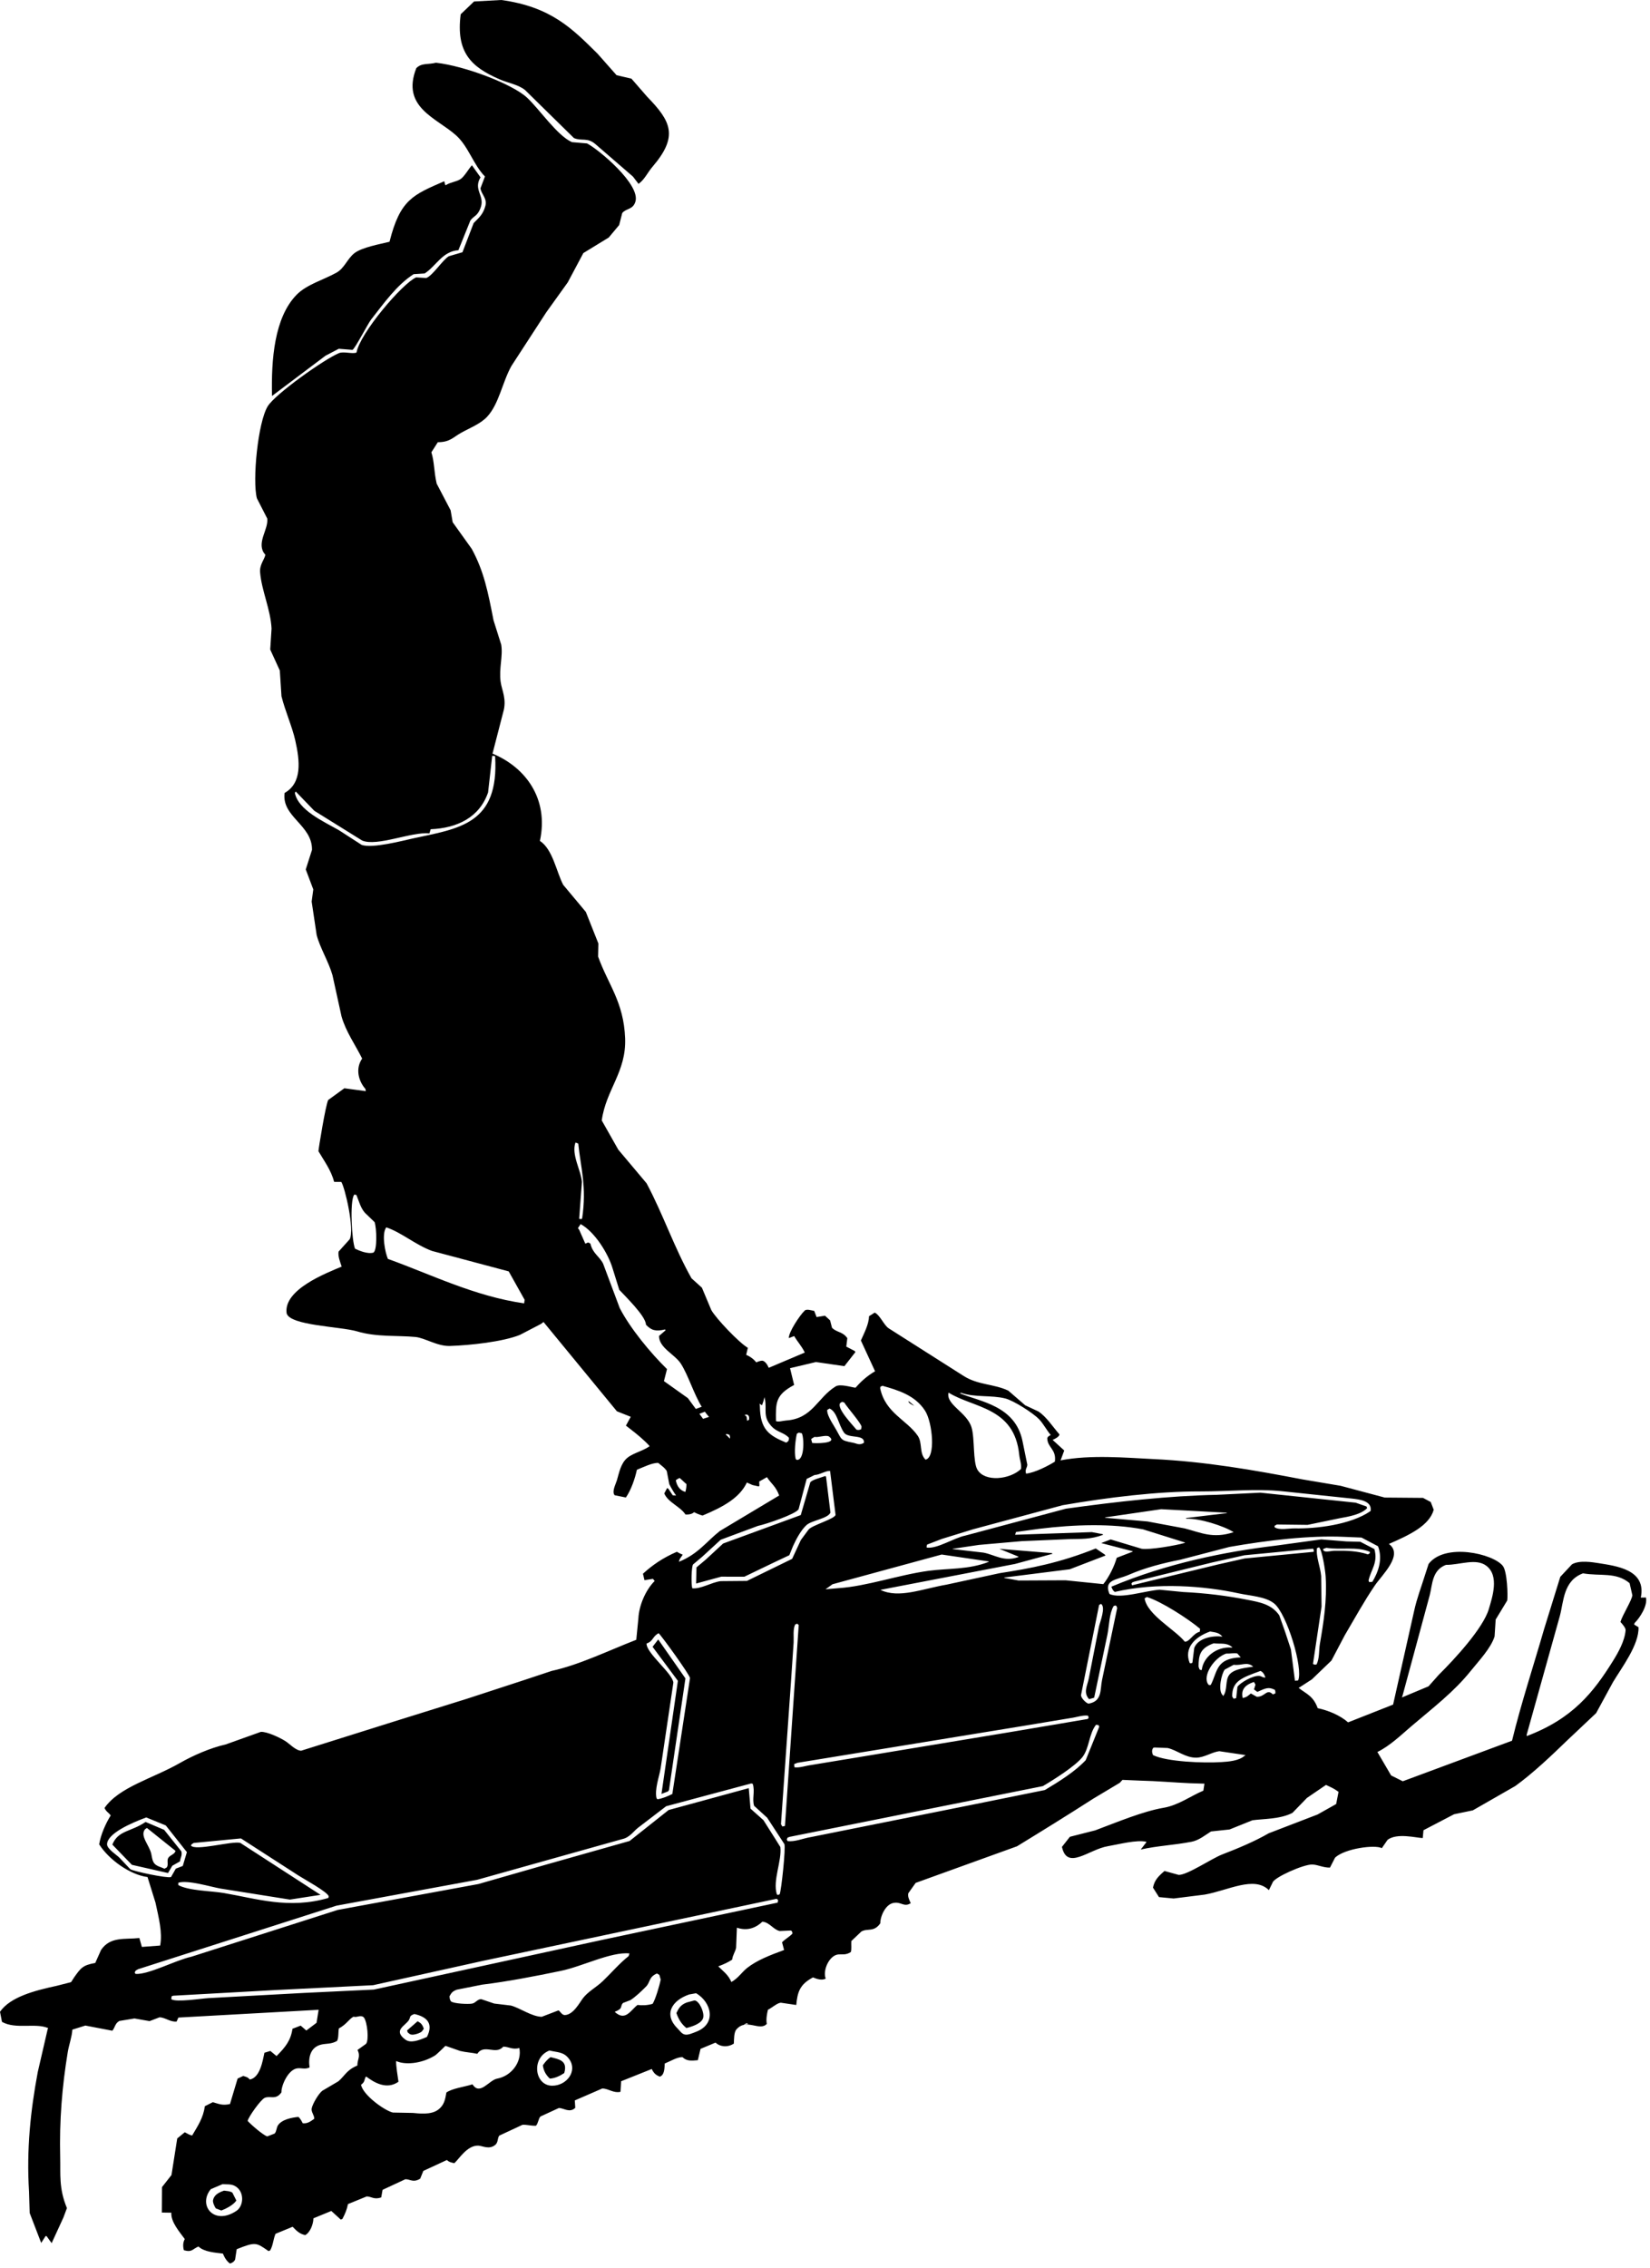 <?xml version="1.0" encoding="UTF-8" standalone="no"?>
<!DOCTYPE svg PUBLIC "-//W3C//DTD SVG 1.1//EN" "http://www.w3.org/Graphics/SVG/1.1/DTD/svg11.dtd">
<svg width="100%" height="100%" viewBox="0 0 155 213" version="1.1" xmlns="http://www.w3.org/2000/svg" xmlns:xlink="http://www.w3.org/1999/xlink" xml:space="preserve" xmlns:serif="http://www.serif.com/" style="fill-rule:evenodd;clip-rule:evenodd;stroke-linejoin:round;stroke-miterlimit:1.414;">
    <g transform="matrix(1,0,0,1,-4.669,-186.178)">
        <path d="M79.275,311.637C79.107,311.701 78.94,311.766 78.773,311.828C78.74,311.268 79.816,309.677 80.228,309.28C80.4,309.051 80.892,309.231 81.158,309.277C81.231,309.468 81.305,309.662 81.379,309.854C81.643,309.813 81.907,309.77 82.17,309.726C82.33,309.872 82.488,310.016 82.648,310.164C82.707,310.39 82.765,310.618 82.823,310.848C83.233,311.308 83.832,311.196 84.266,311.837C84.234,312.1 84.202,312.362 84.169,312.627C84.428,312.762 84.687,312.898 84.947,313.034C84.974,313.067 85.001,313.102 85.03,313.135C84.681,313.578 84.335,314.021 83.99,314.463C83.099,314.333 82.209,314.205 81.318,314.076C80.506,314.267 79.697,314.462 78.885,314.654C79.014,315.181 79.142,315.705 79.27,316.229C77.494,317.169 77.538,317.924 77.564,319.625C77.841,319.722 78.182,319.59 78.515,319.567C81.015,319.394 81.444,317.424 83.169,316.365C83.595,316.104 84.625,316.439 85.032,316.489C85.515,315.939 86.096,315.395 86.872,314.942C86.429,313.981 85.985,313.017 85.541,312.055C85.829,311.388 86.293,310.534 86.303,309.775C86.48,309.661 86.658,309.547 86.837,309.435C87.347,309.67 87.695,310.612 88.157,310.914C90.497,312.4 92.84,313.887 95.18,315.375C96.542,316.249 98.017,316.114 99.386,316.761C99.915,317.219 100.445,317.679 100.976,318.138C101.391,318.332 101.805,318.527 102.218,318.72C102.988,319.234 103.531,320.111 104.196,320.875C104.168,321.092 103.797,321.281 103.552,321.387C103.916,321.721 104.279,322.052 104.643,322.383C104.539,322.655 104.439,322.932 104.339,323.204C104.323,323.242 104.306,323.275 104.291,323.311C107.127,322.759 110.433,323.065 113.005,323.188C117.901,323.42 122.448,324.218 127.013,325.095C128.211,325.295 129.41,325.497 130.608,325.699C131.99,326.068 133.369,326.435 134.751,326.803C135.948,326.813 137.148,326.824 138.346,326.833C138.588,326.962 138.829,327.09 139.071,327.22C139.165,327.463 139.259,327.708 139.352,327.95C138.933,329.449 137.042,330.329 135.141,331.158C136.541,332.181 134.502,334.053 133.812,335.07C132.781,336.588 131.92,338.169 130.999,339.726C130.582,340.52 130.164,341.315 129.744,342.108C129.133,342.699 128.516,343.289 127.904,343.877C127.514,344.129 127.121,344.383 126.732,344.635C126.707,344.646 126.681,344.655 126.655,344.665C127.338,345.224 128.026,345.393 128.454,346.58C129.429,346.786 130.538,347.235 131.309,347.912C132.718,347.356 134.128,346.801 135.536,346.243C136.195,343.312 136.853,340.379 137.512,337.447C137.774,336.246 138.176,335.225 138.527,334.096C138.643,333.742 138.758,333.39 138.871,333.035C140.392,331.032 144.937,332.057 145.848,333.226C146.259,333.755 146.327,336.021 146.255,336.471C145.891,337.067 145.529,337.661 145.171,338.258C145.137,338.785 145.103,339.314 145.069,339.842C144.731,340.939 143.579,342.148 142.823,343.089C141.252,345.044 139.348,346.492 137.248,348.278C136.325,349.063 135.257,350.105 134.061,350.695C134.49,351.426 134.921,352.161 135.349,352.896C135.715,353.078 136.08,353.261 136.445,353.443C139.866,352.175 143.288,350.906 146.708,349.635C147.569,346.105 148.72,342.622 149.719,339.158C150.225,337.519 150.734,335.883 151.241,334.246C151.607,333.854 151.971,333.463 152.339,333.072C153.02,332.667 154.269,332.871 154.817,332.958C156.468,333.227 159.359,333.55 158.804,336.197C158.965,336.193 159.128,336.191 159.288,336.188C159.463,336.956 158.705,338.112 158.219,338.587C158.208,338.633 158.196,338.681 158.186,338.731C158.319,338.812 158.454,338.893 158.589,338.975C158.661,340.615 156.996,342.79 156.19,344.137C155.663,345.105 155.134,346.074 154.608,347.043C153.689,347.908 152.769,348.778 151.847,349.647C150.398,351.048 148.7,352.668 147.017,353.888C145.684,354.649 144.357,355.41 143.027,356.174C142.439,356.294 141.853,356.418 141.264,356.54C140.308,357.04 139.347,357.54 138.39,358.04C138.368,358.287 138.343,358.531 138.32,358.776C137.684,358.753 135.903,358.272 135.018,358.941C134.839,359.198 134.658,359.461 134.478,359.722C133.81,359.377 130.997,359.757 130.085,360.614C129.924,360.926 129.764,361.237 129.605,361.55C128.953,361.559 128.491,361.279 127.944,361.26C127.13,361.231 124.337,362.48 124.215,362.958C124.1,363.192 123.982,363.429 123.868,363.666C122.478,362.295 120.023,363.704 117.835,364.085C116.864,364.208 115.893,364.33 114.922,364.451C114.462,364.407 114.003,364.362 113.543,364.32C113.355,364.023 113.17,363.726 112.98,363.431C113.123,362.728 113.468,362.379 114.062,361.867C114.505,361.993 114.953,362.113 115.398,362.236C116.217,362.246 118.508,360.688 119.484,360.315C121.045,359.714 122.573,359.067 123.852,358.327C125.382,357.737 126.911,357.15 128.441,356.563C129.022,356.237 129.606,355.908 130.188,355.581C130.263,355.201 130.339,354.819 130.41,354.436C129.965,354.106 129.694,354.005 129.231,353.786C128.635,354.191 128.04,354.599 127.443,355.006C126.988,355.474 126.532,355.942 126.081,356.411C124.915,357.015 123.337,356.963 122.322,357.105C121.606,357.393 120.89,357.683 120.176,357.969C119.595,358.031 119.015,358.094 118.431,358.156C117.926,358.468 117.298,358.995 116.594,359.125C114.896,359.45 113.409,359.497 111.829,359.854C112.005,359.624 112.184,359.395 112.361,359.164C112.355,359.152 112.35,359.139 112.346,359.126C111.46,358.91 109.722,359.376 108.742,359.54C106.977,359.827 104.91,361.854 104.429,359.604C104.677,359.288 104.925,358.972 105.174,358.657C105.966,358.456 106.757,358.255 107.551,358.053C109.625,357.277 112.032,356.263 113.993,355.93C115.366,355.698 116.601,354.78 117.712,354.326C117.746,354.105 117.781,353.887 117.814,353.668C117.353,353.652 116.889,353.641 116.427,353.625C114.913,353.559 113.387,353.419 111.775,353.382C111.221,353.36 110.666,353.337 110.112,353.313C110.03,353.407 109.945,353.498 109.862,353.586C109.036,354.081 108.208,354.575 107.38,355.07C104.946,356.633 102.569,358.103 100.206,359.549C97.032,360.696 93.858,361.84 90.685,362.986C90.456,363.308 90.227,363.633 89.996,363.957C89.933,364.272 90.051,364.509 90.222,364.89C89.615,365.284 89.322,364.771 88.704,364.854C87.858,364.913 87.348,366.158 87.365,366.78C86.763,367.651 86.15,367.215 85.582,367.555C85.267,367.852 84.955,368.149 84.642,368.448C84.617,368.855 84.682,369.143 84.596,369.48C84.123,369.773 83.856,369.676 83.442,369.702C82.589,369.757 81.927,371.18 82.236,371.976C81.86,372.177 81.376,371.998 81.041,371.86C79.774,372.534 79.586,373.256 79.469,374.451C79.002,374.384 78.532,374.312 78.061,374.243C77.756,374.197 77.192,374.713 76.809,374.9C76.715,375.283 76.621,375.783 76.7,376.224C76.032,376.959 74.794,375.655 73.847,376.745C73.605,377.022 73.628,377.692 73.605,378.076C72.987,378.479 72.257,378.352 71.888,377.982C71.418,378.178 70.947,378.374 70.477,378.571C70.393,378.925 70.308,379.285 70.223,379.636C69.621,379.686 69.183,379.739 68.785,379.351C68.304,379.319 67.627,379.742 67.111,379.949C67.098,380.294 67.093,380.823 66.836,381.073C66.777,381.112 66.717,381.148 66.658,381.185C66.329,381.053 66.097,380.894 65.894,380.461C64.935,380.846 63.977,381.229 63.018,381.612C62.997,381.943 62.977,382.275 62.956,382.606C62.271,382.746 61.813,382.286 61.243,382.293C60.384,382.665 59.524,383.039 58.665,383.414C58.68,383.643 58.694,383.873 58.71,384.107C58.179,384.62 57.622,384.122 57.168,384.125C56.593,384.39 56.014,384.653 55.439,384.921C55.244,385.127 55.241,385.534 55.02,385.788C54.549,385.809 54.124,385.669 53.749,385.702C53.023,386.04 52.297,386.378 51.571,386.717C51.388,386.958 51.48,387.296 51.23,387.555C50.641,388.083 50,387.666 49.587,387.657C48.539,387.627 47.769,388.947 47.346,389.309C47.08,389.241 46.857,389.214 46.653,389.005C45.915,389.346 45.175,389.689 44.437,390.031C44.339,390.274 44.24,390.518 44.142,390.76C43.474,391.162 43.21,390.805 42.746,390.812C42.032,391.143 41.32,391.477 40.607,391.809C40.564,392.046 40.523,392.286 40.482,392.521C39.803,392.75 39.583,392.442 39.118,392.427C38.532,392.666 37.944,392.906 37.358,393.146C37.247,393.683 37.084,394.071 36.833,394.542C36.781,394.562 36.731,394.582 36.679,394.601C36.384,394.33 36.089,394.062 35.793,393.792C35.232,394.022 34.672,394.253 34.111,394.483C34.108,394.983 33.836,395.784 33.344,396.059C32.83,395.954 32.543,395.678 32.158,395.275C31.624,395.498 31.088,395.716 30.553,395.937C30.324,396.476 30.341,396.976 30.047,397.499C29.997,397.52 29.946,397.539 29.894,397.559C28.737,396.763 28.712,396.663 26.905,397.382C26.855,397.713 26.804,398.04 26.752,398.371C26.636,398.545 26.587,398.619 26.273,398.731C25.998,398.529 25.788,398.235 25.605,397.794C24.888,397.708 23.84,397.641 23.313,397.129C22.736,397.364 22.73,397.702 21.943,397.479C21.831,397.075 21.867,396.713 22.027,396.431C21.548,395.774 20.701,394.818 20.765,393.955C20.47,393.953 20.173,393.946 19.875,393.942C19.879,393.147 19.884,392.351 19.888,391.551C20.185,391.173 20.48,390.795 20.778,390.418C20.957,389.272 21.139,388.128 21.318,386.983C21.553,386.791 21.788,386.595 22.025,386.402C22.171,386.48 22.318,386.553 22.465,386.631C22.55,386.658 22.634,386.685 22.717,386.71C23.27,385.767 23.752,385.077 23.915,383.953C24.163,383.829 24.408,383.705 24.656,383.58C25.239,383.731 25.515,383.914 26.272,383.754C26.51,382.957 26.75,382.158 26.99,381.36C27.164,381.278 27.339,381.196 27.515,381.115C27.772,381.201 27.933,381.203 28.131,381.45C29.115,381.278 29.355,379.636 29.51,378.935C29.694,378.876 29.879,378.82 30.065,378.766C30.258,378.924 30.454,379.087 30.648,379.247C31.467,378.424 31.982,377.793 32.144,376.684C32.4,376.585 32.658,376.488 32.914,376.388C33.09,376.541 33.267,376.694 33.444,376.848C33.764,376.606 34.086,376.365 34.405,376.123C34.469,375.715 34.533,375.309 34.6,374.902C30.21,375.144 25.818,375.386 21.427,375.631C21.371,375.758 21.318,375.883 21.261,376.005C20.659,376.07 20.185,375.612 19.649,375.609C19.339,375.727 19.031,375.846 18.721,375.965C18.248,375.882 17.774,375.799 17.3,375.717C16.828,375.795 16.357,375.871 15.886,375.949C15.459,376.178 15.481,376.574 15.219,376.867C14.376,376.708 13.532,376.545 12.688,376.382C12.279,376.511 11.872,376.64 11.464,376.767C11.429,377.433 11.148,378.186 11.034,378.873C10.499,382.126 10.239,385.293 10.325,388.773C10.364,390.321 10.182,391.665 10.956,393.523C10.846,393.815 10.737,394.11 10.629,394.401C10.259,395.204 9.889,396.009 9.52,396.814C9.36,396.594 9.204,396.376 9.046,396.157C9.015,396.154 8.983,396.15 8.954,396.147C8.817,396.361 8.677,396.577 8.538,396.793C8.178,395.857 7.819,394.921 7.457,393.983C7.438,393.313 7.415,392.645 7.396,391.976C7.147,387.999 7.543,384.346 8.216,380.748C8.527,379.41 8.836,378.066 9.146,376.726C9.163,376.691 9.179,376.656 9.196,376.621C8.009,376.106 6.136,376.765 4.855,376.035C4.793,375.719 4.732,375.405 4.669,375.09C5.617,373.712 7.864,373.108 9.973,372.656C10.43,372.539 10.887,372.422 11.345,372.306C11.445,372.149 11.548,371.993 11.649,371.834C12.265,370.975 12.436,370.715 13.617,370.504C13.799,370.097 13.982,369.687 14.165,369.278C15.046,368.001 16.36,368.315 17.762,368.162C17.84,368.439 17.917,368.721 17.996,369C18.569,368.954 19.142,368.912 19.715,368.869C19.944,367.636 19.582,366.273 19.275,364.84C19.026,364.038 18.776,363.236 18.527,362.436C16.945,362.24 14.94,360.86 13.985,359.367C14.128,358.47 14.593,357.411 15.068,356.654C14.864,356.364 14.654,356.322 14.487,355.95C15.862,353.973 19.006,353.195 21.579,351.722C22.782,351.034 24.442,350.303 25.867,349.986C26.971,349.592 28.074,349.197 29.174,348.803C29.762,348.774 30.963,349.35 31.449,349.654C31.89,349.928 32.426,350.546 32.954,350.576C35.903,349.649 38.85,348.723 41.798,347.797C44.051,347.094 46.304,346.393 48.556,345.688C50.338,345.105 52.12,344.524 53.903,343.941C54.765,343.656 55.63,343.368 56.492,343.081C59.084,342.515 61.774,341.196 64.44,340.157C64.507,339.485 64.572,338.812 64.639,338.137C64.699,336.936 65.314,335.486 66.169,334.635C66.114,334.57 66.058,334.504 66.003,334.434C65.741,334.478 65.475,334.52 65.212,334.562C65.164,334.362 65.116,334.158 65.067,333.956C65.937,333.159 66.913,332.475 68.256,331.893C68.332,331.936 68.408,331.98 68.485,332.025C68.59,332.074 68.697,332.12 68.803,332.167C68.71,332.306 68.615,332.446 68.52,332.584C68.494,332.669 68.467,332.751 68.44,332.836C70.257,332.106 71.03,330.934 72.286,329.946C74.144,328.835 76.005,327.721 77.864,326.608C77.546,325.728 77.122,325.518 76.715,324.885C76.472,325.026 76.229,325.161 75.988,325.298C75.993,325.429 75.999,325.559 76.006,325.69C75.985,325.711 75.963,325.735 75.944,325.757C75.748,325.713 75.555,325.669 75.361,325.627C75.184,325.548 75.005,325.468 74.828,325.389C74.17,326.797 72.669,327.66 70.664,328.492C69.351,328.128 68.325,327.089 67.54,325.542C67.453,325.088 67.367,324.637 67.281,324.183C67.024,323.972 66.767,323.762 66.51,323.552C65.981,323.515 65.119,323.94 64.498,324.193C64.317,325.033 63.953,326.09 63.464,326.797C63.113,326.728 62.76,326.657 62.407,326.584C62.123,326.238 62.506,325.564 62.621,325.178C62.828,324.476 62.983,323.595 63.585,323.085C64.2,322.564 65.355,322.373 65.882,321.805C66.063,321.281 66.244,320.752 66.425,320.227C66.763,320.187 67.102,320.143 67.441,320.102C67.945,319.124 68.968,318.896 70.395,318.348C70.717,318.225 71.038,318.101 71.359,317.978C71.652,317.705 71.945,317.428 72.237,317.156C72.957,316.879 73.678,316.603 74.397,316.326C74.761,315.713 74.713,315.319 75.561,314.861C75.578,314.636 75.593,314.408 75.609,314.183C75.715,314.083 76.078,313.934 76.318,313.954C76.561,314.026 76.751,314.313 76.884,314.619C78.013,314.141 79.143,313.662 80.271,313.184C79.965,312.554 79.586,312.183 79.275,311.637ZM68.426,319.912C68.32,320.638 67.804,321.301 67.729,322.123C67.774,322.208 67.823,322.294 67.869,322.377C68.125,322.414 68.407,322.331 68.618,322.135C68.665,322.672 68.895,322.832 69.233,323.046C70.749,323.998 72.108,322.058 73.198,321.391C73.246,321.208 73.285,321.178 73.19,320.908C73.107,320.883 73.023,320.854 72.939,320.829C71.841,321.418 71.483,322.21 70.004,322.752C69.752,322.682 69.455,322.532 69.266,322.327C69.53,321.858 70.146,320.443 68.98,320.315C69.269,319.771 71.063,319.324 71.812,319.051C72.786,319.34 73.646,320.365 75.034,319.493C75.055,319.292 75.059,319.062 74.805,319.005C74.432,319.076 74.06,319.145 73.69,319.213C73.013,319.13 72.452,318.567 71.783,318.398C70.612,318.848 69.22,319.332 68.426,319.912ZM76.01,317.308C75.804,317.577 76.046,317.852 76.05,318.218C76.079,320.417 76.902,320.973 78.518,321.643C78.77,321.511 78.777,321.423 78.784,321.188C78.153,320.546 77.493,320.737 76.85,319.723C76.363,318.952 76.761,318.181 76.454,317.313C76.379,317.27 76.304,317.223 76.227,317.179C76.155,317.222 76.083,317.263 76.01,317.308ZM68.648,321.988C68.602,321.905 68.554,321.82 68.506,321.733C68.578,321.435 68.608,321.093 68.834,320.858C69.159,321.419 69.086,321.605 68.648,321.988ZM68.109,322.771C67.774,323.307 68.569,324.204 68.874,324.422C70.196,325.364 71.948,323.997 73.356,323.184C73.388,323.034 73.428,322.922 73.283,322.771C73.258,322.738 73.229,322.705 73.203,322.668C72.045,322.916 70.623,324.644 69.423,324.12C68.904,323.894 68.823,323.22 68.508,322.662C68.443,322.641 68.377,322.622 68.311,322.605C68.243,322.661 68.176,322.719 68.109,322.771ZM87.383,316.384C87.371,316.433 87.361,316.48 87.35,316.529C87.83,318.87 89.871,319.515 90.882,321.002C91.347,321.682 90.996,322.625 91.609,323.241C92.585,323.059 92.269,319.748 91.577,318.661C90.64,317.188 89.011,316.715 87.575,316.309C87.511,316.333 87.446,316.357 87.383,316.384ZM83.595,317.926C83.224,318.424 84.84,320.06 85.13,320.43C85.289,320.457 85.328,320.479 85.559,320.394C85.575,320.316 85.588,320.24 85.602,320.159C85.574,319.828 84.292,318.382 83.97,317.869C83.905,317.851 83.838,317.833 83.772,317.815C83.713,317.852 83.654,317.888 83.595,317.926ZM82.381,318.57C82.318,318.938 82.756,319.666 82.996,320.054C83.823,321.39 83.47,321.401 84.807,321.655C85.16,321.721 85.39,321.927 85.827,321.662C85.916,320.818 84.362,321.294 83.955,320.704C83.414,319.921 83.318,318.762 82.597,318.441C82.525,318.484 82.454,318.526 82.381,318.57ZM68.252,325.101C68.219,325.129 68.184,325.159 68.152,325.184C68.669,327.651 72.073,325.494 73.536,324.575C73.543,324.513 73.549,324.452 73.556,324.391C73.521,324.3 73.487,324.212 73.452,324.121C72.147,323.994 71.094,325.821 69.656,325.756C69.2,325.724 68.855,325.221 68.508,324.959C68.422,325.008 68.336,325.054 68.252,325.101ZM79.526,320.813C79.388,321.394 79.264,322.536 79.408,323.156C79.435,323.189 79.464,323.222 79.491,323.257C80.222,323.388 80.228,321.374 80.009,320.804C80.004,320.792 80,320.779 79.995,320.768C79.897,320.745 79.8,320.723 79.703,320.703C79.645,320.738 79.587,320.777 79.526,320.813ZM80.971,321.232C80.937,321.257 80.903,321.288 80.869,321.313C80.902,321.434 80.933,321.555 80.964,321.674C81.118,321.718 83.476,321.765 82.544,321.068C82.251,320.891 81.515,321.189 81.188,321.104C81.115,321.146 81.042,321.188 80.971,321.232ZM90.548,318.172C90.395,318.133 89.915,317.88 90.031,317.751C90.204,317.891 90.377,318.031 90.548,318.172ZM93.763,316.979C93.553,318.107 95.496,318.785 95.933,320.209C96.249,321.24 96.049,323.457 96.49,324.191C97.191,325.364 99.523,325.117 100.578,324.122C100.653,323.701 100.467,323.295 100.413,322.77C99.955,318.303 96.128,318.407 93.801,316.963C93.787,316.969 93.774,316.973 93.763,316.979ZM94.836,317.011C96.758,317.81 100.039,318.167 100.723,321.504C100.873,322.242 101.024,322.979 101.175,323.718C101.156,324.034 100.939,324.114 101.055,324.557C101.891,324.468 103.145,323.816 103.763,323.43C103.92,322.243 103.058,322.123 103.05,321.229C103.088,321.073 103.214,321.02 103.376,320.926C103.03,320.54 102.683,319.865 102.279,319.448C101.695,318.844 99.874,317.686 99.093,317.493C97.781,317.166 96.215,317.416 94.951,316.965C94.912,316.979 94.874,316.993 94.836,317.011ZM91.102,320.649C91.105,320.622 91.109,320.588 91.113,320.56C91.108,320.589 91.105,320.622 91.102,320.649ZM80.447,325.052C80.195,326.006 79.94,326.956 79.686,327.909C79.365,328.373 76.711,329.281 75.858,329.467C74.697,329.898 73.536,330.331 72.373,330.763C71.796,331.292 71.218,331.826 70.64,332.355C70.351,332.6 70.061,332.842 69.771,333.087C69.621,333.306 69.587,334.955 69.7,335.322C70.5,335.41 71.472,334.771 72.364,334.651C73.187,334.646 74.011,334.638 74.835,334.63C76.251,333.941 77.665,333.247 79.082,332.557C79.357,331.965 79.631,331.375 79.905,330.783C80.147,330.458 80.388,330.128 80.633,329.799C80.977,329.394 83.081,328.808 83.16,328.429C82.992,327.068 82.82,325.704 82.652,324.342C82.648,324.328 82.642,324.316 82.635,324.302C82.226,324.278 81.648,324.677 81.19,324.684C80.941,324.804 80.694,324.93 80.447,325.052ZM82.2,324.777C82.223,324.798 82.246,324.819 82.267,324.842C82.406,325.964 82.543,327.091 82.68,328.217C82.423,328.785 80.923,328.941 80.431,329.386C79.899,329.871 79.441,330.75 79.158,331.378C79.045,331.655 78.931,331.937 78.818,332.216C78.306,332.458 77.793,332.7 77.283,332.941C76.385,333.373 75.489,333.804 74.593,334.235C73.871,334.235 73.148,334.235 72.423,334.231C71.636,334.446 70.848,334.66 70.06,334.875C70.074,334.37 70.086,333.864 70.097,333.359C70.389,333.115 70.677,332.872 70.967,332.629C71.512,332.124 72.055,331.621 72.6,331.118C75.032,330.227 77.463,329.338 79.892,328.447C80.191,327.42 80.49,326.39 80.789,325.365C80.907,325.237 81.122,325.136 81.376,325.051C81.649,324.958 81.925,324.87 82.2,324.777ZM14.726,359.358C14.718,359.79 15.646,360.374 15.867,360.6C16.214,360.965 16.562,361.33 16.91,361.7C17.238,361.906 20.321,362.557 20.733,362.44C20.884,362.174 21.033,361.914 21.184,361.648C21.402,361.564 21.619,361.48 21.839,361.396C21.967,360.964 22.096,360.532 22.226,360.098C21.565,359.264 20.903,358.427 20.244,357.592C19.632,357.34 19.017,357.092 18.407,356.84C17.003,357.358 14.743,358.343 14.726,359.358ZM20.09,358.005C20.63,358.682 21.171,359.353 21.709,360.029C21.805,360.433 21.605,360.618 21.582,360.962C21.339,361.102 21.098,361.239 20.855,361.376C20.722,361.605 20.587,361.833 20.453,362.06C19.323,361.803 18.19,361.546 17.059,361.289C16.447,360.656 15.834,360.021 15.223,359.39C15.774,358.032 16.965,358.208 18.343,357.263C18.927,357.51 19.508,357.758 20.09,358.005ZM18.297,357.944C17.778,358.576 18.717,359.46 18.885,360.278C18.934,360.524 18.977,360.95 19.185,361.177C19.431,361.447 19.82,361.504 20.122,361.656C20.193,361.613 20.267,361.572 20.339,361.529C20.516,361.284 20.317,360.88 20.481,360.633C20.67,360.349 21.08,360.313 21.158,359.978C20.264,359.259 19.368,358.544 18.473,357.828C18.415,357.868 18.355,357.905 18.297,357.944ZM65.408,340.506C65.364,341.403 67.822,343.274 67.925,344.177C67.526,346.862 67.126,349.549 66.728,352.233C66.593,353.018 66.151,354.201 66.343,355.031C66.37,355.065 66.398,355.099 66.426,355.133C66.832,355.083 67.421,354.846 67.828,354.637C68.381,351.01 68.935,347.381 69.489,343.753C69.468,343.451 66.815,339.778 66.542,339.543C65.952,339.833 66.054,340.29 65.408,340.506ZM69.058,343.784C68.541,347.279 68.027,350.776 67.512,354.272C67.483,354.313 67.454,354.353 67.425,354.395C67.22,354.472 67.014,354.551 66.807,354.63C67.321,351.092 67.834,347.55 68.349,344.012C67.556,342.949 66.764,341.883 65.971,340.817C66.148,340.587 66.324,340.358 66.502,340.128C67.354,341.345 68.206,342.568 69.058,343.784ZM91.756,331.221C91.745,331.27 91.734,331.319 91.722,331.367C91.721,331.397 91.716,331.429 91.714,331.458C91.719,331.468 91.725,331.484 91.728,331.496C92.675,331.651 94.303,330.584 95.326,330.379C98.483,329.534 101.64,328.691 104.797,327.848C109.621,327.177 114.488,326.636 118.988,326.544C120.349,326.479 121.709,326.412 123.071,326.345C126.053,326.66 129.034,326.971 132.016,327.283C132.356,327.4 132.699,327.522 133.037,327.64C133.057,327.693 133.077,327.743 133.097,327.793C132.535,328.397 131.348,328.594 130.501,328.747C129.501,328.953 128.504,329.161 127.507,329.366C126.543,329.354 125.58,329.341 124.616,329.332C124.543,329.373 124.473,329.415 124.399,329.457C124.401,329.5 124.402,329.545 124.405,329.588C124.841,329.896 125.742,329.685 126.307,329.696C128.213,329.737 131.536,329.383 133.423,328.065C133.579,327.096 132.362,326.979 131.643,326.894C129.478,326.665 127.31,326.44 125.145,326.211C122.699,325.955 120.058,326.23 117.404,326.226C113.387,326.218 108.764,326.784 104.493,327.52C101.686,328.273 98.88,329.031 96.069,329.784C95.094,330.084 94.119,330.387 93.142,330.687C92.682,330.865 92.218,331.044 91.756,331.221ZM82.216,335.415C82.615,335.381 83.014,335.348 83.413,335.311C86.124,335.134 89.037,334.071 91.904,333.68C93.721,333.436 95.655,333.584 97.554,332.837C97.549,332.824 97.543,332.812 97.538,332.799C96.07,332.582 94.6,332.366 93.131,332.152C89.712,333.084 86.293,334.011 82.875,334.942C82.654,335.103 82.437,335.258 82.216,335.415ZM94.128,331.636C95.1,331.746 96.073,331.862 97.046,331.972C98.109,332.164 98.986,332.882 100.345,332.385C100.34,332.37 100.336,332.359 100.33,332.343C99.734,332.101 99.139,331.86 98.545,331.617C100.19,331.749 101.836,331.886 103.479,332.019C103.502,332.039 103.523,332.057 103.546,332.081C102.369,332.399 101.195,332.718 100.019,333.037C95.804,333.848 91.585,334.657 87.369,335.469C89.108,336.307 91.27,335.379 93.598,334.977C95.258,334.618 96.918,334.255 98.583,333.901C101.497,333.453 104.232,332.933 107.603,331.582C107.882,331.77 108.161,331.957 108.438,332.145C108.465,332.179 108.494,332.213 108.521,332.245C107.402,332.676 106.284,333.103 105.165,333.535C103.113,333.794 101.058,334.052 99.004,334.312C99.009,334.325 99.013,334.336 99.02,334.351C99.462,334.43 99.907,334.512 100.351,334.592C101.823,334.585 103.295,334.577 104.768,334.571C105.95,334.692 107.133,334.812 108.314,334.932C108.851,334.264 109.344,333.269 109.576,332.457C110.077,332.265 110.579,332.071 111.079,331.881C111.076,331.868 111.07,331.855 111.066,331.842C110.083,331.587 109.099,331.331 108.116,331.076C108.41,330.962 108.707,330.848 109.004,330.734C109.97,331.028 110.938,331.316 111.906,331.607C112.632,331.735 115.109,331.31 115.985,331.056C115.981,331.042 115.974,331.028 115.97,331.017C114.663,330.609 113.354,330.197 112.047,329.787C109.087,329.227 105.639,329.327 102.292,329.736C101.577,329.834 100.863,329.933 100.147,330.03C100.133,330.035 100.121,330.038 100.108,330.043C100.082,330.129 100.056,330.212 100.028,330.297C102.43,330.215 104.831,330.13 107.233,330.047C107.567,330.109 107.901,330.174 108.236,330.235C108.258,330.256 108.28,330.279 108.303,330.297C107.101,330.752 106.183,330.672 105.184,330.703C103.675,330.765 102.164,330.831 100.656,330.895C99.314,331.013 97.973,331.129 96.63,331.248C95.822,331.368 95.012,331.489 94.203,331.607C94.178,331.616 94.153,331.627 94.128,331.636ZM22.688,359.348C22.658,359.389 22.629,359.427 22.601,359.467C22.957,360.041 26.444,359.023 27.244,359.23C29.757,360.857 32.27,362.483 34.781,364.108C33.822,364.256 32.861,364.407 31.901,364.553C29.731,364.207 27.564,363.862 25.396,363.52C24.482,363.365 22.327,362.689 21.422,362.969C21.422,363.043 21.421,363.117 21.42,363.192C22.385,363.729 24.521,363.737 25.689,363.936C28.745,364.457 31.797,365.479 35.515,364.402C35.528,364.356 35.538,364.304 35.547,364.256C35.506,363.865 33.148,362.585 32.714,362.298C30.911,361.134 29.107,359.974 27.303,358.81C25.825,358.954 24.343,359.094 22.864,359.235C22.806,359.273 22.746,359.31 22.688,359.348ZM79.37,338.718C79.142,339.157 79.248,339.891 79.222,340.411C79.14,341.62 79.06,342.827 78.977,344.037C78.664,348.516 78.349,352.997 78.033,357.473C78.076,357.546 78.118,357.619 78.162,357.69C78.244,357.673 78.327,357.657 78.407,357.64C78.838,351.35 79.268,345.061 79.7,338.77C79.654,338.728 79.608,338.688 79.562,338.646C79.499,338.669 79.433,338.695 79.37,338.718ZM108.442,328.697C109.786,328.814 111.129,328.93 112.472,329.048C113.631,329.266 114.79,329.484 115.951,329.698C117.424,330.07 118.595,330.705 120.556,330.051C119.596,329.448 117.352,328.744 116.134,328.792C116.112,328.769 116.086,328.749 116.066,328.728C117.349,328.574 118.632,328.42 119.915,328.264C119.91,328.251 119.906,328.241 119.899,328.226C117.852,328.115 115.801,328.005 113.753,327.895C112.024,328.147 110.291,328.401 108.558,328.653C108.519,328.669 108.482,328.684 108.442,328.697ZM115.973,328.721C115.999,328.71 116.025,328.7 116.051,328.69C116.025,328.7 115.999,328.71 115.973,328.721ZM124.495,331.319C125.926,331.123 127.352,330.927 128.783,330.732C129.576,330.795 130.366,330.859 131.158,330.923C131.59,330.935 132.023,330.944 132.455,330.954C132.896,331.182 133.337,331.412 133.779,331.638C134.139,332.917 133.453,333.578 133.229,334.589C133.249,334.639 133.269,334.69 133.288,334.742C133.39,334.734 133.489,334.724 133.587,334.715C134.094,333.877 134.602,332.64 134.121,331.375C133.603,331.103 133.086,330.831 132.567,330.558C132.012,330.536 131.46,330.514 130.902,330.49C127.682,330.343 123.696,330.817 120.159,331.439C118.618,331.838 117.077,332.242 115.535,332.643C113.92,332.958 112.251,333.385 110.72,334.049C109.55,334.557 108.329,334.491 108.892,335.856C109.937,336.35 112.269,335.541 113.607,335.457C114.341,335.529 115.075,335.6 115.812,335.672C117.922,335.773 119.914,336.022 121.845,336.401C122.949,336.619 124.118,336.801 124.84,337.857C125.023,338.374 125.208,338.895 125.392,339.412C125.574,339.961 125.755,340.511 125.936,341.058C126.061,342.038 126.188,343.021 126.315,344.004C126.417,343.996 126.514,343.986 126.614,343.979C127.11,342.817 125.558,337.731 124.371,336.755C123.561,336.092 122.11,336.033 121.085,335.809C117.796,335.093 113.353,334.744 109.393,335.663C109.245,335.555 109.167,335.448 109.071,335.172C114.278,332.984 119.767,331.882 124.495,331.319ZM111.04,334.766C111.011,334.808 110.983,334.848 110.954,334.885C110.973,334.938 110.994,334.993 111.013,335.042C113.712,334.389 116.411,333.732 119.11,333.08C119.939,332.895 120.768,332.71 121.595,332.521C123.744,332.314 125.892,332.107 128.041,331.901C128.054,331.895 128.066,331.892 128.08,331.886C128.091,331.744 128.098,331.734 128.013,331.602C125.866,331.809 123.717,332.015 121.571,332.221C120.566,332.449 119.56,332.669 118.555,332.894C116.115,333.496 113.675,334.093 111.235,334.694C111.169,334.718 111.104,334.744 111.04,334.766ZM17.424,371.218C17.342,371.322 17.354,371.31 17.328,371.432C17.356,371.464 17.385,371.502 17.411,371.533C18.622,371.614 21.2,370.23 22.634,369.923C27.219,368.458 31.804,366.991 36.388,365.525C40.795,364.713 45.206,363.904 49.614,363.092C51.739,362.482 53.865,361.873 55.99,361.263C58.597,360.524 61.207,359.789 63.814,359.05C65.035,358.081 66.255,357.11 67.477,356.144C69.985,355.458 72.496,354.772 75.007,354.088C75.063,354.73 75.116,355.369 75.171,356.013C75.575,356.374 75.98,356.733 76.384,357.093C76.758,357.685 77.132,358.277 77.509,358.87C77.663,359.119 77.819,359.368 77.974,359.617C78.128,360.926 77.235,362.753 77.647,364.069C77.683,364.087 77.719,364.102 77.754,364.119C77.805,364.099 77.857,364.08 77.907,364.059C78.066,363.757 78.496,359.638 78.351,359.339C77.813,358.515 77.277,357.693 76.737,356.866C76.329,356.496 75.92,356.121 75.51,355.748C75.3,355.098 75.614,354.405 75.38,353.68C75.33,353.667 75.283,353.657 75.235,353.648C72.572,354.359 69.911,355.073 67.248,355.787C66.361,356.468 65.47,357.147 64.581,357.828C64.172,358.155 63.811,358.726 63.125,358.873C58.585,360.145 54.042,361.419 49.501,362.693C45.093,363.504 40.683,364.314 36.276,365.125C30.063,367.113 23.85,369.103 17.636,371.092C17.568,371.134 17.497,371.178 17.424,371.218ZM107.917,336.891C107.352,339.718 106.783,342.543 106.216,345.365C106.238,345.654 106.677,346.083 106.918,346.157C108.234,345.935 108.004,344.833 108.193,343.943C108.666,341.686 109.14,339.428 109.617,337.17C109.591,337.106 109.566,337.039 109.542,336.979C109.506,336.96 109.471,336.945 109.437,336.933C109.386,336.951 109.334,336.971 109.283,336.991C108.868,337.692 108.867,338.826 108.705,339.64C108.289,341.624 107.872,343.61 107.454,345.596C107.295,345.645 107.137,345.69 106.977,345.735C106.408,345.106 106.81,344.482 106.944,343.807C107.265,342.18 107.585,340.555 107.903,338.93C108.003,338.479 108.574,337.087 108.094,336.782C108.036,336.819 107.978,336.855 107.917,336.891ZM112.191,336.268C112.433,337.82 115.07,339.208 115.968,340.338C116.434,340.353 116.722,339.57 117.377,339.4C117.386,339.307 117.395,339.215 117.404,339.124C116.287,338.188 113.755,336.548 112.407,336.142C112.335,336.182 112.264,336.227 112.191,336.268ZM128.387,331.547C128.268,332.344 128.707,333.3 128.779,334.177C128.792,335.131 128.804,336.083 128.815,337.037C128.547,338.832 128.279,340.628 128.009,342.424C128.155,342.485 128.13,342.514 128.338,342.476C128.629,341.947 128.554,341.155 128.658,340.543C129.004,338.531 129.336,336.477 129.201,334.24C129.17,333.715 128.887,331.758 128.579,331.471C128.517,331.496 128.453,331.521 128.387,331.547ZM128.954,331.638C128.978,332.04 129.65,331.804 130.033,331.798C131.165,331.78 132.204,331.815 133.174,332.139C133.234,332.1 133.294,332.061 133.352,332.027C133.349,331.983 133.348,331.938 133.347,331.895C132.065,331.366 130.722,331.744 129.265,331.521C129.16,331.56 129.057,331.599 128.954,331.638ZM20.787,373.638C20.778,373.729 20.769,373.822 20.76,373.911C21.244,374.215 23.523,373.849 24.26,373.805C27.249,373.642 30.241,373.48 33.231,373.318C35.419,373.214 37.606,373.106 39.793,373.004C46.953,371.447 54.114,369.889 61.274,368.33C66.755,367.166 72.239,366.001 77.722,364.839C77.736,364.759 77.75,364.681 77.764,364.601C77.718,364.56 77.674,364.517 77.628,364.477C68.432,366.419 59.235,368.363 50.042,370.306C46.602,371.066 43.162,371.83 39.722,372.592C36.596,372.747 33.472,372.903 30.345,373.059C27.211,373.231 24.077,373.405 20.942,373.58C20.889,373.599 20.839,373.618 20.787,373.638ZM79.273,351.83C79.282,351.93 79.29,352.03 79.298,352.13C79.78,352.202 80.337,351.984 80.898,351.912C82.506,351.645 84.115,351.382 85.726,351.116C90.441,350.338 95.157,349.555 99.871,348.774C102.198,348.381 104.526,347.99 106.854,347.593C106.979,347.435 106.942,347.454 106.865,347.28C106.362,347.218 105.802,347.439 105.229,347.511C103.746,347.756 102.261,348.002 100.776,348.25C93.712,349.403 86.647,350.558 79.583,351.709C79.478,351.752 79.376,351.791 79.273,351.83ZM116.423,342.329C116.458,342.341 116.494,342.359 116.527,342.375C116.58,342.354 116.631,342.335 116.682,342.314C116.742,341.852 116.797,341.388 116.855,340.923C117.219,339.968 118.658,339.748 119.502,339.861C119.167,339.461 118.816,339.466 118.343,339.379C116.854,339.912 115.888,340.957 116.423,342.329ZM117.261,342.667C117.339,342.921 117.341,343.009 117.564,342.993C117.678,341.847 118.899,340.761 120.386,340.892C120.398,340.888 120.412,340.88 120.424,340.877C120.42,340.864 120.414,340.853 120.41,340.84C119.866,340.398 119.396,340.57 118.682,340.488C117.372,340.955 117.269,341.634 117.261,342.667ZM138.979,335.96C138.126,339.112 137.272,342.27 136.418,345.424C136.402,345.457 136.387,345.492 136.371,345.53C136.376,345.542 136.38,345.554 136.385,345.565C137.212,345.22 138.037,344.873 138.864,344.528C139.181,344.17 139.501,343.809 139.822,343.451C141.295,341.994 143.999,339.072 144.528,337.27C144.844,336.197 145.545,334.16 144.295,333.208C143.324,332.471 141.821,333.126 140.501,333.123C139.185,333.613 139.23,334.985 138.979,335.96ZM118.174,344.349C118.297,344.441 118.222,344.424 118.41,344.393C119.06,343.13 118.869,341.907 121.225,341.808C121.116,341.686 121.012,341.568 120.906,341.444C120.573,341.374 120.232,341.472 119.847,341.454C118.685,341.858 117.594,343.565 118.174,344.349ZM119.718,342.959C119.429,343.321 119.039,344.934 119.538,345.37C119.547,345.395 119.557,345.42 119.567,345.448C119.999,344.921 119.747,343.989 120.133,343.464C120.586,342.846 121.865,342.775 122.399,342.682C121.806,342.168 121.334,342.602 120.561,342.505C120.282,342.657 120,342.808 119.718,342.959ZM78.652,358.736C78.628,358.791 78.606,358.843 78.581,358.898C78.595,358.937 78.61,358.973 78.625,359.011C78.631,359.026 78.635,359.039 78.639,359.052C79.291,359.17 80.136,358.791 80.886,358.675C82.967,358.258 85.048,357.84 87.13,357.423C90.171,356.815 93.211,356.204 96.253,355.595C98.443,355.154 100.632,354.709 102.823,354.266C104.207,353.44 105.65,352.536 106.658,351.466C107.083,350.42 107.505,349.374 107.929,348.326C107.911,348.275 107.89,348.224 107.872,348.175C107.793,348.16 107.712,348.147 107.632,348.134C106.95,348.992 107.006,350.362 106.334,351.196C105.652,352.032 103.715,353.262 102.635,353.898C94.707,355.484 86.774,357.075 78.844,358.663C78.782,358.688 78.717,358.712 78.652,358.736ZM36.504,376.652C36.428,376.995 36.501,377.514 36.333,377.824C35.795,378.137 35.337,378.058 34.871,378.163C33.787,378.407 33.621,379.442 33.75,380.316C33.32,380.515 33.016,380.359 32.631,380.395C31.735,380.474 31.068,382.066 31.109,382.655C30.569,383.414 30.062,382.944 29.538,383.171C29.157,383.334 27.996,384.978 27.934,385.335C28.248,385.69 29.386,386.674 29.776,386.792C30.009,386.702 30.239,386.613 30.471,386.523C30.666,386.293 30.628,385.975 30.789,385.739C31.157,385.2 32.061,385.024 32.702,384.96C32.852,385.084 32.991,385.321 33.107,385.555C33.558,385.605 33.815,385.396 34.187,385.141C34.217,384.833 33.887,384.501 33.947,384.172C34.023,383.747 34.587,382.786 34.944,382.507C35.45,382.21 35.955,381.913 36.46,381.614C37.061,381.102 37.213,380.563 38.239,380.136C38.236,379.543 38.566,379.293 38.252,378.675C38.517,378.482 38.785,378.294 39.05,378.103C39.342,377.788 39.186,376.056 38.848,375.617C38.538,375.336 38.192,375.669 37.889,375.544C37.44,375.771 37.229,376.269 36.504,376.652ZM120.419,345.475C120.462,345.545 120.504,345.619 120.548,345.69C120.628,345.673 120.71,345.657 120.792,345.64C120.833,345.286 120.873,344.932 120.915,344.577C121.143,344.211 122.372,343.472 123.002,343.554C123.185,343.579 123.273,343.72 123.543,343.701C123.417,343.345 123.303,343.196 123.083,343.082C121.32,343.719 120.409,344.032 120.419,345.475ZM121.407,345.625C121.781,345.56 121.954,345.387 122.171,345.198C122.36,345.302 122.546,345.408 122.734,345.511C123.513,345.532 123.659,344.697 124.241,345.285C124.318,345.256 124.395,345.225 124.473,345.195C124.484,345.077 124.49,345.035 124.431,344.859C123.83,344.553 123.552,344.707 122.781,345.053C122.677,344.974 122.574,344.896 122.469,344.816C122.514,344.668 122.559,344.517 122.606,344.369C122.56,344.284 122.511,344.199 122.465,344.114C121.577,344.414 121.238,344.872 121.407,345.625ZM46.895,373.633C46.913,373.816 46.918,373.952 47.032,374.11C47.302,374.334 48.66,374.387 49.016,374.321C49.365,374.255 49.513,373.901 49.873,373.903C50.281,374.041 50.688,374.178 51.093,374.316C51.62,374.379 52.146,374.443 52.672,374.505C53.571,374.758 54.594,375.529 55.556,375.561C56.083,375.359 56.609,375.158 57.136,374.955C57.346,375.104 57.432,375.367 57.707,375.398C58.52,375.393 59.123,374.218 59.438,373.805C59.912,373.186 60.684,372.793 61.301,372.205C62.056,371.486 62.864,370.535 63.72,369.863C63.745,369.778 63.773,369.694 63.801,369.612C62.089,369.428 59.377,370.833 57.35,371.249C54.897,371.758 52.33,372.252 49.97,372.54C49.175,372.697 48.38,372.856 47.583,373.013C47.113,373.19 47.066,373.349 46.895,373.633ZM43.095,375.842C42.791,376.391 41.537,376.805 42.748,377.701C43.232,378.058 43.977,377.795 44.775,377.451C45.407,376.19 44.782,375.563 43.594,375.298C43.096,375.481 43.252,375.562 43.095,375.842ZM151.196,337.934C150.159,341.645 149.123,345.354 148.085,349.068C148.086,349.111 148.091,349.153 148.091,349.199C152.42,347.567 154.366,345.073 156.184,342.156C156.692,341.343 157.3,340.253 157.375,339.27C157.409,339.066 157.079,338.685 156.893,338.483C157.093,337.801 157.946,336.493 158.013,335.979C157.927,335.598 157.839,335.22 157.752,334.84C156.473,333.77 155.006,334.204 153.373,333.918C151.51,334.616 151.57,336.561 151.196,337.934ZM44.48,376.683C44.423,376.762 44.365,376.844 44.308,376.925C44.129,377.106 43.579,377.26 43.367,377.239C43.167,377.222 43.133,377.146 42.981,377.038C42.956,376.973 42.931,376.907 42.906,376.844C43.237,376.554 43.57,376.266 43.9,375.977C44.173,376.142 44.317,376.207 44.48,376.683ZM112.987,350.317C112.878,350.512 112.859,350.683 112.977,350.983C114.273,351.618 117.761,351.753 119.424,351.641C120.021,351.601 121.087,351.539 121.619,351.018C121.643,351.008 121.671,350.997 121.696,350.988C120.868,350.867 120.038,350.742 119.209,350.62C118.503,350.706 117.814,351.213 117.054,351.226C116.026,351.245 115.255,350.526 114.359,350.32C113.941,350.303 113.521,350.288 113.103,350.271C113.064,350.288 113.026,350.303 112.987,350.317ZM78.134,368.564C78.421,368.264 78.861,368.023 79.106,367.751C79.104,367.707 79.103,367.664 79.1,367.621C79.017,367.476 79.059,367.505 78.949,367.458C78.602,367.474 78.253,367.491 77.905,367.505C77.304,367.357 76.951,366.682 76.285,366.628C75.587,367.289 74.789,367.493 73.892,367.192C73.868,367.82 73.842,368.448 73.818,369.075C73.742,369.469 73.492,369.759 73.449,370.191C73.096,370.426 72.665,370.633 72.143,370.822C72.557,371.245 73.085,371.601 73.373,372.293C74.007,371.946 74.343,371.379 74.856,370.972C75.781,370.246 76.981,369.782 78.325,369.288C78.263,369.047 78.198,368.805 78.134,368.564ZM42.101,381.659C40.991,382.44 39.82,381.734 39.086,381.182C39.059,381.192 39.033,381.201 39.009,381.209C38.866,381.563 38.946,381.665 38.584,381.949C38.79,382.928 40.791,384.367 41.576,384.552C42.2,384.565 42.824,384.573 43.446,384.587C43.988,384.631 45.131,384.798 45.814,384.295C46.409,383.857 46.485,383.324 46.604,382.667C47.192,382.271 48.23,382.158 49.055,381.901C49.749,382.997 50.609,381.505 51.37,381.366C52.766,381.107 53.721,379.737 53.453,378.489C52.829,378.682 52.453,378.359 51.943,378.362C51.25,379.185 50.143,378.064 49.503,379.035C48.972,378.916 48.448,378.902 47.895,378.768C47.437,378.606 46.976,378.445 46.515,378.284C46.515,378.284 45.709,379.082 45.537,379.191C44.249,379.985 42.695,380.095 41.885,379.711C41.844,380.052 42.052,381.305 42.101,381.659ZM65.352,372.727C64.914,373.167 64.37,373.686 63.893,373.993C63.661,374.083 63.429,374.172 63.198,374.26C62.876,374.589 63.263,374.768 62.412,375.093C63.417,376.019 63.898,374.959 64.555,374.447C64.965,374.502 65.476,374.492 65.974,374.344C66.251,373.904 66.639,372.581 66.734,372.062C66.692,371.916 66.651,371.769 66.609,371.625C66.534,371.58 66.458,371.533 66.381,371.492C65.592,371.834 65.779,372.294 65.352,372.727ZM68.325,376.665C68.568,376.902 68.708,377.176 69.031,377.23C69.319,377.28 69.711,377.104 70.078,376.96C72.018,376.209 71.498,374.188 70.061,373.346C69.84,373.387 69.621,373.426 69.4,373.465C67.761,374.039 66.983,375.342 68.325,376.665ZM56.538,382.031C57.903,382.036 58.934,380.66 58.153,379.552C57.632,378.819 57.039,378.917 56.285,378.725C54.548,379.396 54.872,382.023 56.538,382.031ZM69.919,374.021C70.38,374.08 70.851,375.163 70.725,375.653C70.58,376.214 69.617,376.496 69.148,376.614C68.752,376.289 68.451,375.899 68.209,375.208C68.411,374.798 68.576,374.439 69.197,374.211C69.437,374.146 69.68,374.083 69.919,374.021ZM57.673,380.843C57.273,381.113 56.791,381.337 56.323,381.363C55.995,381.065 55.731,380.67 55.666,380.111C55.866,379.833 56.054,379.579 56.39,379.348C57.15,379.548 58.027,379.647 57.673,380.843ZM24.47,391.747C23.236,393.247 24.76,395.204 26.887,393.778C27.592,393.301 27.654,391.893 26.69,391.423C26.348,391.254 25.983,391.306 25.571,391.277C25.206,391.434 24.838,391.589 24.47,391.747ZM26.498,392.071C26.623,392.317 26.747,392.564 26.87,392.811C26.63,393.185 26.039,393.526 25.46,393.748C25.288,393.683 25.113,393.616 24.942,393.551C24.808,393.353 24.635,392.975 24.683,392.767C24.781,392.341 25.098,392.091 25.717,391.883C26.024,391.927 26.242,391.915 26.498,392.071ZM74.519,376.317C74.671,376.285 74.822,376.258 74.974,376.228C74.919,376.204 74.868,376.181 74.814,376.157C74.715,376.21 74.617,376.262 74.519,376.317Z"/>
        <path d="M51.584,193.619C52.445,193.992 53.332,194.112 53.983,194.624C55.517,196.13 57.051,197.636 58.585,199.142C59.308,199.452 59.819,199.063 60.566,199.681C61.754,200.707 62.941,201.732 64.128,202.759C64.303,202.988 64.478,203.215 64.652,203.444C65.223,203.041 65.492,202.387 65.962,201.84C68.416,198.978 67.719,197.58 65.47,195.269C64.975,194.701 64.48,194.132 63.985,193.564C63.52,193.457 63.055,193.349 62.59,193.24C61.995,192.567 61.4,191.895 60.805,191.222C58.441,188.883 56.446,186.819 51.754,186.178C50.903,186.224 50.053,186.271 49.202,186.317C48.784,186.717 48.364,187.119 47.946,187.519C47.489,191.085 48.917,192.463 51.584,193.619ZM35.243,219.582C35.66,219.365 36.077,219.146 36.495,218.928C36.924,218.963 37.353,218.996 37.782,219.032C38.036,218.896 39.223,216.578 39.532,216.183C40.726,214.663 41.939,212.936 43.526,211.923C43.871,211.9 44.217,211.877 44.562,211.856C45.622,211.18 46.235,209.766 47.729,209.676C48.105,208.744 48.48,207.813 48.856,206.882C49.194,206.419 49.571,206.476 49.851,205.577C50.177,204.534 49.12,203.972 49.808,202.831C49.538,202.453 49.269,202.074 49.001,201.696C48.718,201.997 48.288,202.763 47.937,202.992C47.517,203.266 46.963,203.286 46.56,203.561C46.538,203.557 46.515,203.555 46.493,203.551C46.463,203.433 46.433,203.315 46.403,203.197C43.447,204.481 42.251,204.932 41.261,208.88C40.372,209.101 38.683,209.398 37.969,209.946C37.301,210.461 37.036,211.354 36.286,211.776C35.07,212.461 33.477,212.88 32.514,213.875C30.447,216.012 30.141,219.909 30.221,223.361C31.894,222.103 33.569,220.843 35.243,219.582ZM74.764,313.404C74.816,313.182 74.868,312.962 74.921,312.741C74.085,312.252 71.961,310.021 71.49,309.2C71.196,308.499 70.901,307.799 70.606,307.096C70.28,306.801 69.955,306.507 69.628,306.213C68.007,303.345 66.953,300.181 65.409,297.294C64.522,296.24 63.635,295.187 62.749,294.132C62.232,293.219 61.715,292.304 61.198,291.391C61.596,288.491 63.515,286.838 63.393,283.671C63.261,280.252 61.799,278.638 60.855,276.005C60.863,275.597 60.873,275.187 60.881,274.776C60.488,273.789 60.095,272.798 59.702,271.81C58.993,270.963 58.285,270.116 57.576,269.267C56.929,268.026 56.601,265.939 55.388,265.141C56.247,261.165 54.02,258.219 50.935,256.944C51.266,255.665 51.596,254.384 51.927,253.105C52.311,251.845 51.81,251.022 51.698,250.198C51.527,248.925 51.933,247.804 51.753,246.713C51.513,245.951 51.272,245.189 51.031,244.426C50.507,241.75 50.131,239.822 48.982,237.715C48.385,236.882 47.789,236.049 47.192,235.216C47.128,234.843 47.064,234.469 47,234.095C46.563,233.261 46.127,232.426 45.69,231.592C45.426,230.446 45.484,229.58 45.192,228.65C45.394,228.334 45.596,228.019 45.797,227.703C46.923,227.702 47.224,227.249 47.969,226.829C48.782,226.371 49.799,225.99 50.432,225.309C51.547,224.109 51.851,222.087 52.711,220.544C53.803,218.864 54.895,217.184 55.987,215.503C56.659,214.566 57.333,213.628 58.005,212.691C58.493,211.775 58.981,210.858 59.469,209.942C60.264,209.454 61.059,208.966 61.855,208.48C62.181,208.089 62.507,207.699 62.833,207.31C62.929,206.934 63.024,206.559 63.12,206.184C63.49,205.725 64.122,205.889 64.359,205.116C64.854,203.495 60.905,200.211 59.816,199.647C59.341,199.607 58.868,199.566 58.394,199.526C56.997,198.901 55.317,196.393 54.16,195.331C52.777,194.062 48.348,192.373 45.625,192.069C44.842,192.264 44.293,192.067 43.777,192.575C42.324,196.271 45.697,197.249 47.522,198.896C48.684,199.945 49.139,201.656 50.226,202.75C50.086,203.119 49.945,203.488 49.805,203.856C49.861,204.394 50.449,204.797 50.271,205.494C50.052,206.348 49.597,206.667 49.163,207.127C48.813,208.038 48.463,208.951 48.113,209.862L46.83,210.24C46.251,210.579 45.313,212.073 44.708,212.284C44.391,212.264 44.074,212.246 43.758,212.225C42.432,212.821 38.473,217.489 38.159,219.285C37.78,219.439 36.951,219.157 36.508,219.339C35.175,219.884 30.52,223.173 29.815,224.334C28.89,225.861 28.368,231.294 28.799,232.965C29.125,233.602 29.451,234.239 29.777,234.876C29.881,235.887 28.844,237.016 29.422,238.047C29.481,238.124 29.538,238.2 29.597,238.276C29.515,238.716 29.043,239.192 29.103,239.922C29.246,241.655 30.085,243.389 30.179,245.201C30.137,245.858 30.095,246.515 30.053,247.171C30.353,247.827 30.654,248.484 30.954,249.141C31.006,249.947 31.058,250.751 31.111,251.559C31.464,252.969 32.112,254.399 32.406,255.703C32.842,257.634 33.064,259.702 31.405,260.638C31.108,262.886 34.007,263.634 33.979,265.98C33.783,266.594 33.587,267.207 33.391,267.82C33.627,268.445 33.863,269.07 34.099,269.695C34.048,270.075 33.997,270.458 33.946,270.838C34.103,271.887 34.26,272.936 34.417,273.984C34.73,275.184 35.539,276.483 35.9,277.744C36.184,279.037 36.468,280.33 36.752,281.624C37.165,283.071 38.054,284.295 38.689,285.581C38.012,286.566 38.38,287.735 38.994,288.429C39.008,288.498 39.021,288.57 39.035,288.64C38.362,288.55 37.689,288.46 37.016,288.37C36.511,288.736 36.005,289.102 35.5,289.469C35.257,289.947 34.604,293.962 34.583,294.278C35.096,295.159 35.789,296.089 36.05,297.144C36.111,297.176 36.715,297.142 36.732,297.166C37.056,297.651 38.001,301.589 37.52,302.545C37.172,302.932 36.824,303.319 36.475,303.707C36.405,304.149 36.613,304.658 36.766,305.114C35.357,305.714 31.291,307.253 31.594,309.492C31.874,310.662 36.677,310.737 38.214,311.197C40.063,311.752 42.043,311.561 43.691,311.723C44.588,311.809 45.742,312.603 46.934,312.567C48.837,312.507 51.91,312.173 53.51,311.527C54.172,311.182 54.835,310.837 55.498,310.492C55.574,310.433 55.65,310.374 55.727,310.316C58.024,313.111 60.323,315.906 62.62,318.701C63.054,318.873 63.487,319.045 63.921,319.218C63.77,319.494 63.619,319.771 63.468,320.048C64.6,320.925 66.183,322.086 66.638,323.484C66.933,323.842 67.226,324.202 67.521,324.56C69.042,323.796 69.439,325.281 68.97,326.535C68.897,326.57 68.824,326.605 68.75,326.641C68.455,326.625 68.161,326.61 67.866,326.592C67.733,326.392 67.599,326.191 67.467,325.991C67.425,325.962 67.384,325.933 67.342,325.905C67.251,326.076 67.159,326.246 67.069,326.416C67.433,327.27 68.561,327.628 69.064,328.395C70.001,328.421 69.903,327.965 70.469,327.624C70.823,327.411 72.792,327.039 73.227,326.965C73.615,326.312 73.769,325.474 73.914,324.386C74.338,321.205 72.632,320.782 70.739,319.442C70.256,318.785 69.773,318.129 69.29,317.468C68.54,316.936 67.79,316.401 67.039,315.867C67.134,315.49 67.23,315.116 67.327,314.74C65.777,313.226 63.873,310.916 62.887,309.012C62.365,307.618 61.843,306.224 61.322,304.83C60.955,304.12 60.342,303.878 60.133,302.96C59.857,302.792 59.95,302.847 59.654,302.964C59.462,302.527 59.269,302.092 59.076,301.655C59.037,301.603 58.998,301.551 58.959,301.502C59.044,301.376 59.129,301.25 59.215,301.125C60.537,301.843 61.809,303.896 62.219,305.293C62.427,305.96 62.634,306.627 62.842,307.293C63.388,307.888 65.348,309.777 65.349,310.572C65.857,311.101 66.255,311.225 67.139,311.017C67.158,311.042 67.178,311.067 67.197,311.092C66.99,311.271 66.784,311.448 66.578,311.626C66.566,312.74 68.064,313.352 68.627,314.228C70.027,316.407 70.578,321.018 74.538,320.222C74.648,320.077 74.76,319.932 74.87,319.786C74.849,319.601 74.829,319.416 74.808,319.23C74.663,318.955 73.947,318.791 73.575,318.723C73.313,318.169 73.26,316.922 73.988,316.654C74.707,316.391 75.373,317.296 75.656,317.494C75.815,317.797 76.021,318.051 76.257,318.123C77.008,316.286 76.286,314.006 74.764,313.404ZM38.632,265.507C37.918,265.046 37.203,264.585 36.488,264.124C35.04,263.302 32.691,262.252 32.366,260.63C32.394,260.589 32.423,260.546 32.451,260.504C33.032,261.108 33.614,261.71 34.195,262.313C35.691,263.242 37.189,264.173 38.685,265.104C40.09,265.707 43.385,264.241 45.006,264.44C45.046,264.309 45.086,264.177 45.127,264.045C47.642,263.941 49.717,262.921 50.519,260.589C50.643,259.487 50.768,258.384 50.892,257.281C50.898,257.236 50.904,257.192 50.91,257.147C51,257.159 51.09,257.17 51.179,257.182C51.576,263.604 47.792,263.971 43.436,264.914C42.618,265.093 39.59,265.891 38.632,265.507ZM39.751,303.8C39.191,303.96 38.393,303.612 38.02,303.432C37.714,302.691 37.504,298.967 37.944,298.355L38.146,298.381C38.386,298.96 38.545,299.614 38.949,300.063L39.859,300.939C40.053,301.51 40.118,303.556 39.751,303.8ZM53.924,308.432C53.918,308.476 53.912,308.521 53.906,308.567C49.225,307.896 45.132,305.835 41.109,304.392C40.859,303.839 40.488,302.036 40.957,301.428C42.416,301.926 43.672,303.057 45.25,303.644C47.652,304.285 50.055,304.925 52.458,305.565C52.956,306.454 53.454,307.341 53.951,308.231C53.942,308.297 53.934,308.363 53.924,308.432ZM59.354,300.596C59.329,300.617 59.303,300.635 59.278,300.655C59.234,300.649 59.188,300.643 59.143,300.637C59.121,300.634 59.099,300.631 59.076,300.628C59.161,299.475 59.247,298.321 59.332,297.169C59.253,296.076 58.315,294.581 58.731,293.459C58.818,293.492 58.905,293.529 58.991,293.563C59.215,295.811 59.804,297.603 59.354,300.596Z"/>
    </g>
</svg>
